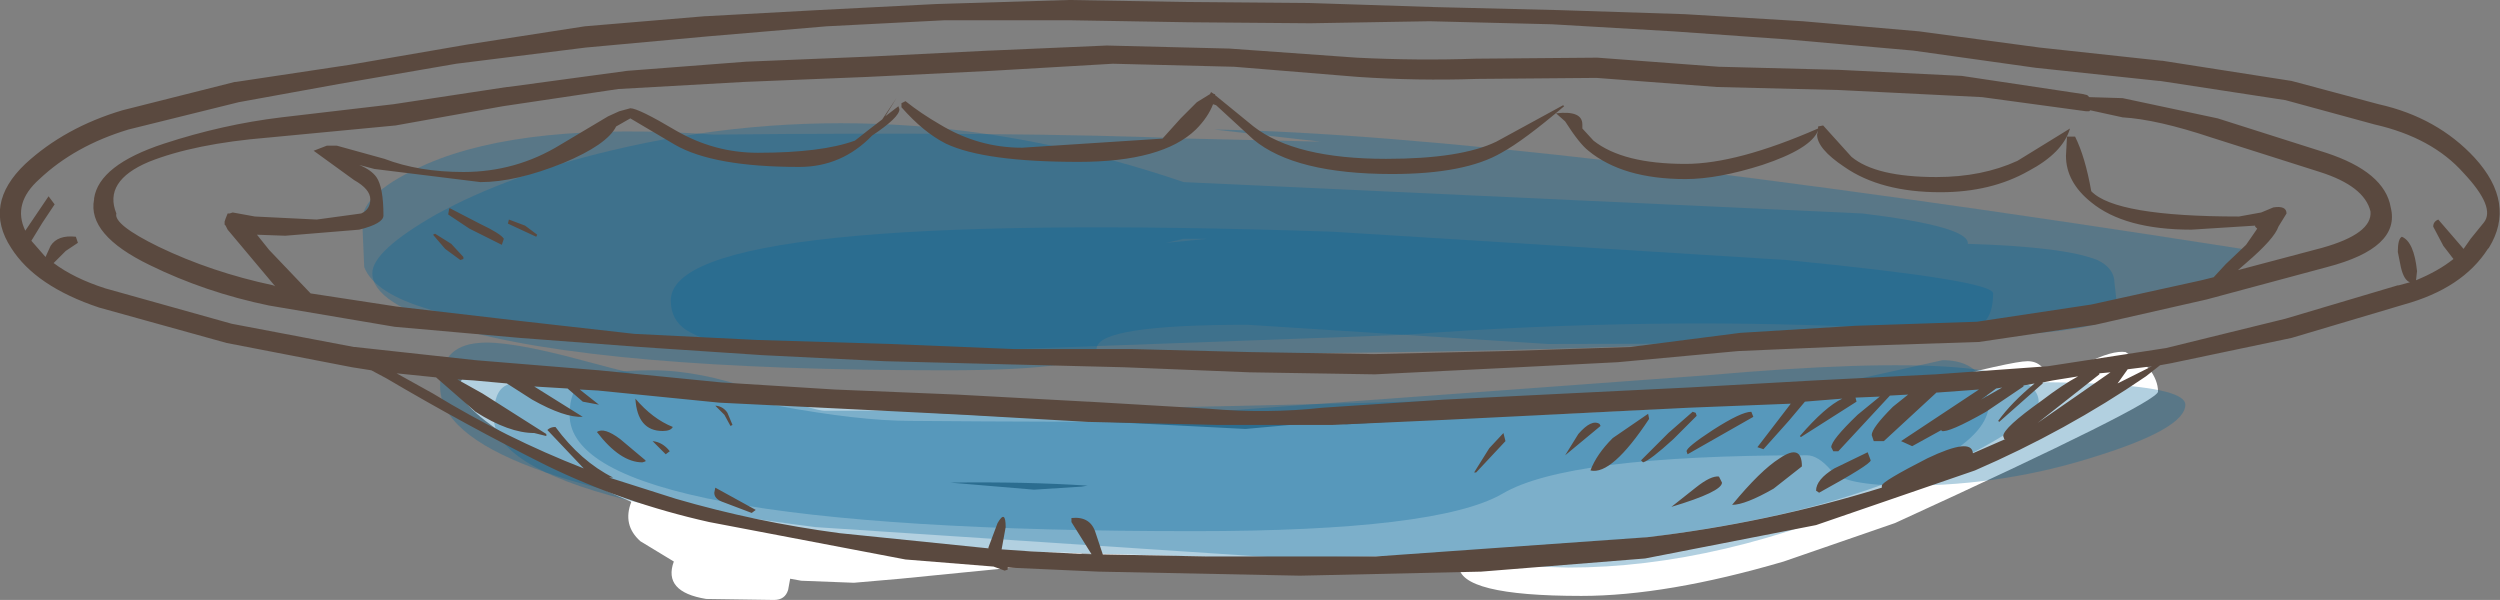 <?xml version="1.0" encoding="UTF-8" standalone="no"?>
<svg xmlns:xlink="http://www.w3.org/1999/xlink" height="29.65px" width="123.55px" xmlns="http://www.w3.org/2000/svg">
  <rect width="100%" height="100%" fill="#808080" stroke="none"/>
  <g transform="matrix(1.0, 0.0, 0.0, 1.0, 61.75, 10.5)">
    <path d="M3.65 10.35 Q5.05 10.35 5.0 10.8 L9.6 11.05 Q10.4 11.0 10.3 11.9 10.3 12.35 9.9 12.5 L7.05 12.8 6.8 12.85 Q8.5 14.1 9.95 14.65 10.85 14.95 10.85 15.2 L10.6 15.8 8.35 16.1 Q8.3 17.3 5.5 17.55 L-1.95 17.6 -6.6 17.25 Q-7.05 16.85 -8.25 16.85 L-11.2 17.5 -17.25 18.1 -19.55 18.3 -22.15 18.2 -22.7 18.1 -22.8 18.65 Q-22.95 19.15 -23.5 19.15 L-26.85 19.1 Q-29.0 18.75 -28.45 17.25 L-30.1 16.25 Q-31.0 15.45 -30.55 14.3 -33.05 13.25 -35.75 11.65 -39.05 9.65 -39.05 8.7 -39.05 7.25 -34.9 7.85 L-26.55 8.85 -15.7 9.9 -0.2 10.7 1.45 10.55 3.65 10.35 M-10.65 13.7 L-8.3 13.55 -8.0 13.5 Q-11.05 13.3 -14.8 13.35 L-10.65 13.7" fill="#ffffff" fill-rule="evenodd" stroke="none"/>
    <path d="M43.3 6.9 L44.45 7.7 Q44.9 8.3 44.9 8.85 44.9 9.4 31.9 15.35 L26.4 17.25 Q20.6 18.95 16.4 18.95 10.35 18.95 10.35 17.45 10.35 17.2 10.5 17.0 L10.55 16.95 2.9 17.1 Q-14.2 17.1 -14.2 15.1 L-13.95 14.55 -10.95 14.3 -7.65 14.35 -7.15 14.65 -3.9 15.2 -3.05 14.95 -2.6 14.65 0.2 14.45 0.25 13.85 Q0.5 13.3 1.2 13.35 L1.5 13.2 Q0.3 13.15 -0.05 12.8 L-0.25 12.15 Q-0.25 10.75 4.25 10.5 L23.2 9.4 30.75 8.8 33.3 8.5 Q37.7 7.35 38.45 7.35 39.25 7.35 39.5 8.3 L41.35 7.45 Q42.65 6.8 43.3 6.9" fill="#ffffff" fill-rule="evenodd" stroke="none"/>
    <path d="M-2.95 -3.65 L3.5 -3.5 -1.75 -4.1 Q12.9 -3.85 49.05 1.8 49.05 3.55 41.7 4.8 28.35 7.0 -6.25 7.0 -33.2 7.0 -40.5 4.8 -43.25 4.0 -43.75 2.7 L-43.85 0.4 Q-43.85 -1.0 -40.65 -2.4 -35.8 -4.5 -26.5 -3.85 -11.5 -4.0 -2.95 -3.65 M-4.1 1.5 L-2.1 1.3 -3.25 1.3 -4.1 1.5" fill="#006699" fill-opacity="0.302" fill-rule="evenodd" stroke="none"/>
    <path d="M31.75 13.8 Q23.3 17.55 15.75 17.55 L-11.35 16.75 Q-37.35 14.95 -37.35 10.1 -37.35 8.85 -36.75 8.55 -35.9 8.05 -32.75 8.05 L-20.55 9.15 -7.35 10.25 22.55 8.05 Q39.0 6.6 39.0 9.35 39.0 10.55 31.75 13.8" fill="#006699" fill-opacity="0.302" fill-rule="evenodd" stroke="none"/>
    <path d="M34.25 7.3 Q35.7 7.3 36.25 8.3 L36.55 9.4 Q36.55 11.85 29.5 14.05 19.85 17.05 1.25 17.05 L-21.45 15.55 Q-40.0 13.2 -40.0 8.6 -40.0 6.6 -38.1 6.45 -36.7 6.3 -33.0 7.3 -21.8 10.3 -16.75 10.3 12.8 10.55 25.25 9.3 L34.25 7.3" fill="#006699" fill-opacity="0.302" fill-rule="evenodd" stroke="none"/>
    <path d="M35.85 5.7 Q35.15 5.9 32.0 5.75 20.25 5.1 7.55 6.05 L-19.75 7.05 Q-25.9 7.05 -27.85 5.8 -28.6 5.3 -28.6 4.35 -28.6 -0.15 4.1 0.95 L26.55 2.35 Q36.75 3.35 36.75 4.0 36.75 5.4 35.85 5.7" fill="#006699" fill-opacity="0.302" fill-rule="evenodd" stroke="none"/>
    <path d="M42.0 12.0 Q37.4 13.5 32.5 13.5 29.35 13.5 28.75 12.75 28.1 12.0 27.55 12.0 15.7 12.0 12.5 13.9 9.3 15.75 -2.75 15.75 -33.6 15.75 -33.6 10.0 -33.6 8.75 -32.9 8.3 -32.05 7.8 -29.5 7.8 -27.2 7.8 -24.35 8.8 -21.45 9.8 -21.0 9.8 0.25 9.8 30.75 8.55 46.25 7.95 46.25 9.5 46.25 10.65 42.0 12.0" fill="#006699" fill-opacity="0.302" fill-rule="evenodd" stroke="none"/>
    <path d="M-3.25 -1.5 L30.3 0.05 Q35.6 0.7 35.5 1.55 40.3 1.7 41.9 2.35 42.75 2.75 42.75 3.5 L42.9 4.8 Q42.7 5.45 40.75 5.75 36.3 6.5 14.75 6.5 L-0.1 5.55 Q-7.45 5.55 -7.55 6.7 -7.6 7.8 -15.0 7.8 -32.15 7.8 -39.25 5.7 -43.35 4.5 -43.35 3.0 -43.35 1.9 -40.2 0.1 -36.65 -1.85 -31.6 -3.05 -17.65 -6.4 -3.25 -1.5" fill="#006699" fill-opacity="0.302" fill-rule="evenodd" stroke="none"/>
    <path d="M0.2 -3.6 L-1.65 -5.3 -1.8 -5.35 Q-2.05 -4.7 -2.65 -4.1 -4.3 -2.5 -8.45 -2.5 -13.1 -2.5 -15.0 -3.4 -16.1 -3.95 -17.2 -5.2 L-17.2 -5.4 -17.0 -5.5 Q-16.25 -4.9 -15.3 -4.35 -13.4 -3.2 -11.25 -3.2 L-4.3 -3.65 -3.4 -4.65 -2.6 -5.45 -1.95 -5.85 -1.9 -5.95 -1.75 -5.85 -1.7 -5.85 -1.7 -5.8 0.2 -4.25 Q2.25 -2.65 6.75 -2.65 10.45 -2.65 12.2 -3.5 L15.5 -5.3 15.55 -5.25 Q13.55 -3.55 12.45 -2.95 10.65 -1.9 7.05 -1.9 2.25 -1.9 0.2 -3.6 M17.15 -7.65 L17.2 -7.65 23.2 -7.2 23.25 -7.2 29.05 -7.05 29.1 -7.05 35.2 -6.75 41.2 -5.85 41.4 -5.8 41.5 -5.7 43.15 -5.65 47.85 -4.65 53.2 -2.95 Q56.1 -2.0 56.4 -0.25 56.9 1.75 53.25 2.7 L47.3 4.3 41.8 5.55 36.05 6.4 29.9 6.6 24.15 6.85 18.2 7.4 12.3 7.7 6.2 8.0 0.0 7.9 -6.2 7.65 -12.2 7.5 -18.05 7.35 -24.1 7.05 -30.1 6.65 -36.05 6.2 -42.25 5.65 -48.45 4.6 Q-51.6 3.95 -54.35 2.6 -57.45 1.1 -57.1 -0.65 L-57.1 -0.7 Q-56.85 -2.35 -53.65 -3.4 -50.75 -4.35 -47.85 -4.7 L-42.3 -5.35 -36.7 -6.2 -36.65 -6.2 -30.75 -7.0 -24.9 -7.45 -18.85 -7.7 -12.85 -8.0 -12.8 -8.0 -7.05 -8.25 -1.0 -8.1 5.3 -7.65 Q8.3 -7.5 11.2 -7.6 L17.15 -7.65 M3.0 -10.35 L9.15 -10.15 15.3 -10.0 21.5 -9.8 27.35 -9.45 33.1 -8.95 39.05 -8.15 45.05 -7.5 45.1 -7.5 51.5 -6.5 55.8 -5.35 Q58.7 -4.7 60.55 -2.7 62.6 -0.45 61.25 1.75 L61.2 1.8 Q59.95 3.75 57.05 4.55 L51.5 6.2 45.55 7.45 45.0 7.55 44.3 8.1 Q40.35 10.8 35.85 12.75 L28.0 15.45 19.55 17.1 11.45 17.75 2.5 17.95 -7.45 17.75 -11.95 17.55 -11.95 17.65 -12.1 17.7 -12.65 17.5 -17.0 17.15 -26.7 15.3 Q-30.95 14.35 -34.75 12.5 -38.75 10.5 -42.65 8.2 L-43.4 7.8 -44.35 7.65 -50.55 6.45 -56.85 4.7 Q-60.0 3.65 -61.2 1.75 -62.6 -0.4 -60.5 -2.4 -58.55 -4.2 -55.7 -5.05 L-50.15 -6.45 -50.1 -6.45 -44.45 -7.3 -38.65 -8.3 -32.85 -9.2 -26.9 -9.7 -26.85 -9.7 -21.35 -10.0 -15.5 -10.3 -8.95 -10.5 -8.9 -10.5 -3.05 -10.4 3.0 -10.35 M8.9 -9.45 L3.0 -9.35 -3.05 -9.4 -8.95 -9.5 -15.05 -9.5 -20.9 -9.2 -26.8 -8.7 -32.8 -8.15 -39.2 -7.35 -45.0 -6.35 -49.95 -5.45 -55.4 -4.1 Q-58.05 -3.3 -59.8 -1.65 -61.15 -0.45 -60.5 0.9 L-59.35 -0.8 -59.05 -0.4 -59.65 0.5 -60.2 1.4 -59.5 2.2 -59.25 1.65 Q-58.9 1.1 -58.0 1.2 L-57.9 1.5 -58.5 1.9 -59.1 2.5 Q-58.1 3.25 -56.55 3.75 L-50.3 5.5 -44.25 6.65 -44.2 6.65 -38.25 7.3 -32.15 7.8 -26.1 8.4 -20.5 8.75 -14.45 9.0 -8.0 9.35 -7.95 9.35 -2.0 9.7 Q0.9 9.95 3.6 9.65 L9.6 9.25 15.6 8.95 21.7 8.65 27.95 8.3 33.9 8.0 39.45 7.6 45.3 6.7 51.2 5.25 56.75 3.6 56.8 3.6 57.35 3.45 Q57.05 3.35 56.9 2.7 L56.75 1.95 Q56.75 1.3 56.95 1.2 57.55 1.45 57.7 2.9 L57.65 3.35 Q58.75 2.9 59.5 2.3 L59.0 1.65 58.5 0.7 Q58.5 0.45 58.75 0.35 L60.0 1.8 60.35 1.3 61.0 0.5 Q61.6 -0.25 60.0 -1.95 58.45 -3.7 55.6 -4.35 L51.2 -5.55 45.0 -6.5 44.95 -6.5 38.85 -7.15 32.8 -8.0 26.6 -8.55 20.95 -8.95 14.95 -9.3 8.9 -9.45 M15.6 -4.5 L15.15 -4.9 Q16.45 -5.05 16.45 -4.35 L16.45 -4.15 17.0 -3.55 Q18.45 -2.4 21.55 -2.4 24.1 -2.4 28.1 -4.15 L28.1 -4.25 28.35 -4.3 29.75 -2.75 Q30.95 -1.75 33.95 -1.75 36.2 -1.75 37.95 -2.55 L40.55 -4.15 Q40.2 -2.95 38.5 -2.05 36.65 -1.0 34.15 -1.0 31.2 -1.0 29.4 -2.25 28.05 -3.15 28.05 -3.85 L28.1 -4.05 Q27.75 -3.15 25.35 -2.35 23.15 -1.65 21.55 -1.65 18.45 -1.65 16.75 -3.05 16.3 -3.4 15.6 -4.5 M44.6 7.6 L43.4 7.75 42.9 8.45 44.6 7.6 M17.15 -6.65 L11.25 -6.6 Q8.3 -6.5 5.35 -6.7 L-0.75 -7.2 -6.75 -7.35 -12.75 -7.0 -18.85 -6.7 -25.0 -6.45 -31.2 -6.1 -36.9 -5.25 -42.2 -4.3 -48.5 -3.7 Q-52.15 -3.4 -54.4 -2.5 -56.65 -1.55 -56.0 0.05 -56.15 0.6 -53.9 1.7 -51.3 2.95 -48.25 3.6 L-48.15 3.65 -50.5 0.85 -50.6 0.65 -50.65 0.6 -50.65 0.55 -50.65 0.45 -50.6 0.3 -50.5 0.05 -50.4 0.05 -50.25 0.0 -49.15 0.2 -46.1 0.35 -43.9 0.05 Q-43.45 -0.15 -43.45 -0.65 -43.45 -1.15 -44.25 -1.6 L-46.25 -3.05 -45.6 -3.3 -45.1 -3.3 -42.75 -2.65 Q-41.05 -2.0 -38.85 -2.0 -36.25 -2.0 -34.05 -3.35 L-31.7 -4.75 -31.15 -5.0 -30.6 -5.15 Q-30.2 -5.15 -28.35 -4.05 -26.45 -2.95 -24.3 -2.95 -21.15 -2.95 -19.5 -3.55 L-18.8 -4.1 -18.15 -4.6 -17.45 -5.65 -18.0 -4.75 -17.35 -5.25 -17.3 -5.1 Q-17.3 -4.7 -18.65 -3.8 -20.15 -2.25 -22.25 -2.25 -26.5 -2.25 -28.4 -3.35 L-30.6 -4.65 -31.3 -4.25 Q-31.75 -3.35 -33.9 -2.45 -36.25 -1.5 -38.0 -1.5 L-43.25 -2.15 -44.0 -2.35 Q-43.4 -2.1 -43.15 -1.75 -42.8 -1.25 -42.8 0.15 -42.8 0.55 -44.0 0.85 L-47.65 1.15 -49.05 1.1 -48.45 1.85 -46.4 4.0 -42.15 4.65 -36.15 5.35 -30.4 6.0 -24.35 6.3 -17.75 6.5 -11.65 6.75 -5.85 6.75 0.05 6.9 6.15 7.0 12.65 6.85 18.8 6.65 24.25 5.95 29.95 5.6 35.95 5.4 41.6 4.55 47.05 3.35 47.65 3.2 48.25 2.55 49.25 1.6 49.7 0.95 49.8 0.8 49.7 0.7 49.7 0.65 46.55 0.85 Q43.25 0.85 41.6 -0.5 40.35 -1.5 40.35 -2.8 L40.4 -3.75 40.8 -3.75 Q41.3 -2.75 41.6 -1.05 42.8 0.2 48.9 0.2 L50.0 0.0 50.6 -0.25 Q51.25 -0.35 51.25 0.05 L50.85 0.7 Q50.65 1.3 49.25 2.5 L48.85 2.85 53.0 1.75 Q55.5 1.05 55.4 -0.05 55.1 -1.3 52.9 -2.0 L47.55 -3.7 Q44.85 -4.6 43.15 -4.7 L41.55 -5.05 41.5 -5.0 41.35 -5.0 36.2 -5.7 29.15 -6.05 23.1 -6.2 17.15 -6.65 M42.0 8.0 L38.95 10.4 40.9 9.05 42.55 7.9 42.0 7.95 42.0 8.0 M34.0 8.9 L33.95 8.9 31.35 11.3 30.85 11.3 30.75 11.0 Q30.75 10.65 31.8 9.6 L32.55 9.0 31.65 9.05 29.1 11.8 28.85 11.8 28.75 11.6 Q28.75 11.25 30.05 10.0 L31.15 9.1 29.95 9.15 30.0 9.35 27.25 11.1 27.2 11.05 Q28.45 9.6 29.3 9.2 L28.05 9.3 27.45 9.35 26.65 10.3 25.4 11.7 25.1 11.6 26.75 9.45 21.7 9.65 15.7 9.95 9.65 10.25 4.1 10.5 -1.6 10.5 -8.0 10.35 -14.1 10.0 -20.1 9.7 -26.2 9.4 -32.2 8.8 -33.1 8.75 -32.15 9.5 -32.95 9.35 -33.7 8.7 -35.35 8.6 -32.95 10.1 Q-33.85 10.15 -35.45 9.25 L-36.7 8.45 -38.35 8.3 -39.15 8.25 -37.9 8.95 -34.75 10.95 -34.75 11.05 -35.35 10.9 Q-36.6 10.9 -38.25 9.85 L-40.2 8.15 -42.15 7.95 -40.35 8.95 Q-36.75 11.15 -32.9 12.65 L-34.7 10.75 Q-34.55 10.6 -34.3 10.6 -33.05 12.3 -31.45 13.1 L-31.65 13.1 -28.35 14.15 Q-24.4 15.3 -20.25 15.85 L-12.9 16.6 -12.9 16.55 -12.45 15.35 Q-12.05 14.65 -12.05 15.55 L-12.25 16.65 -10.8 16.75 -7.8 16.9 -8.8 15.3 -8.8 15.1 Q-7.85 15.0 -7.6 15.85 L-7.25 16.9 -2.15 17.0 6.25 17.0 19.65 16.05 Q25.6 15.35 31.25 13.6 L31.25 13.5 Q31.25 13.3 33.5 12.15 35.7 11.1 35.75 11.9 L37.35 11.2 37.3 11.2 37.25 11.05 Q37.25 10.65 39.15 9.3 40.2 8.5 40.95 8.1 L39.7 8.3 39.2 8.4 39.2 8.45 37.05 10.35 37.0 10.3 Q37.65 9.4 38.8 8.45 L38.25 8.55 38.25 8.6 36.4 9.85 Q34.55 10.9 34.2 10.8 L34.2 10.75 32.75 11.55 32.2 11.3 36.05 8.75 34.0 8.9 M30.7 12.25 Q30.7 12.45 28.15 13.85 L28.0 13.75 Q28.0 13.2 28.9 12.65 L30.55 11.85 30.7 12.25 M36.15 9.25 L37.2 8.65 36.9 8.7 36.15 9.25 M21.6 11.8 Q21.6 11.6 22.9 10.75 24.3 9.85 24.8 9.85 L24.9 10.1 21.65 11.95 21.6 11.8 M21.9 9.85 L22.05 9.9 22.1 10.05 20.95 11.2 Q19.8 12.25 19.45 12.35 L19.35 12.25 20.7 10.9 21.9 9.85 M23.35 13.35 Q23.35 13.8 20.85 14.55 L22.05 13.6 Q22.8 13.0 23.2 13.05 L23.35 13.35 M25.9 13.65 Q24.5 14.45 23.85 14.45 25.25 12.75 26.2 12.15 27.3 11.4 27.3 12.55 L25.9 13.65 M12.65 11.3 L11.2 12.85 11.1 12.85 11.85 11.65 12.55 10.9 12.65 11.3 M19.7 9.95 L19.75 10.2 Q17.9 13.0 16.85 12.75 17.15 11.95 17.95 11.15 L19.7 9.95 M17.3 10.45 L17.35 10.55 15.6 12.0 16.25 10.95 Q16.9 10.2 17.3 10.45 M-39.5 -0.2 L-38.05 0.55 Q-37.0 1.05 -36.85 1.3 L-36.95 1.6 -38.55 0.8 -39.6 0.1 -39.55 -0.2 -39.5 -0.2 M-28.85 11.95 L-29.5 11.3 Q-29.0 11.35 -28.65 11.8 L-28.85 11.95 M-30.0 12.35 Q-31.1 12.35 -32.25 10.85 -31.9 10.6 -31.1 11.2 L-29.85 12.25 -29.85 12.3 -30.0 12.35 M-29.0 10.8 Q-30.25 10.8 -30.35 9.2 -29.5 10.2 -28.5 10.6 -28.6 10.8 -29.0 10.8 M-26.4 9.55 L-26.35 9.55 Q-26.0 9.6 -25.8 9.9 L-25.55 10.5 -25.65 10.55 -25.95 10.0 -26.4 9.55 M-35.25 1.2 L-36.65 0.55 -36.6 0.35 -35.8 0.65 -35.2 1.1 -35.25 1.2 M-38.85 2.2 L-38.85 2.3 -39.0 2.35 -39.75 1.8 -40.35 1.1 -40.25 1.05 -39.45 1.55 -38.85 2.2 M-24.6 14.85 L-26.05 14.3 Q-26.45 14.15 -26.45 13.85 L-26.4 13.6 -24.4 14.7 -24.6 14.85" fill="#5a493f" fill-rule="evenodd" stroke="none"/>
  </g>
</svg>
